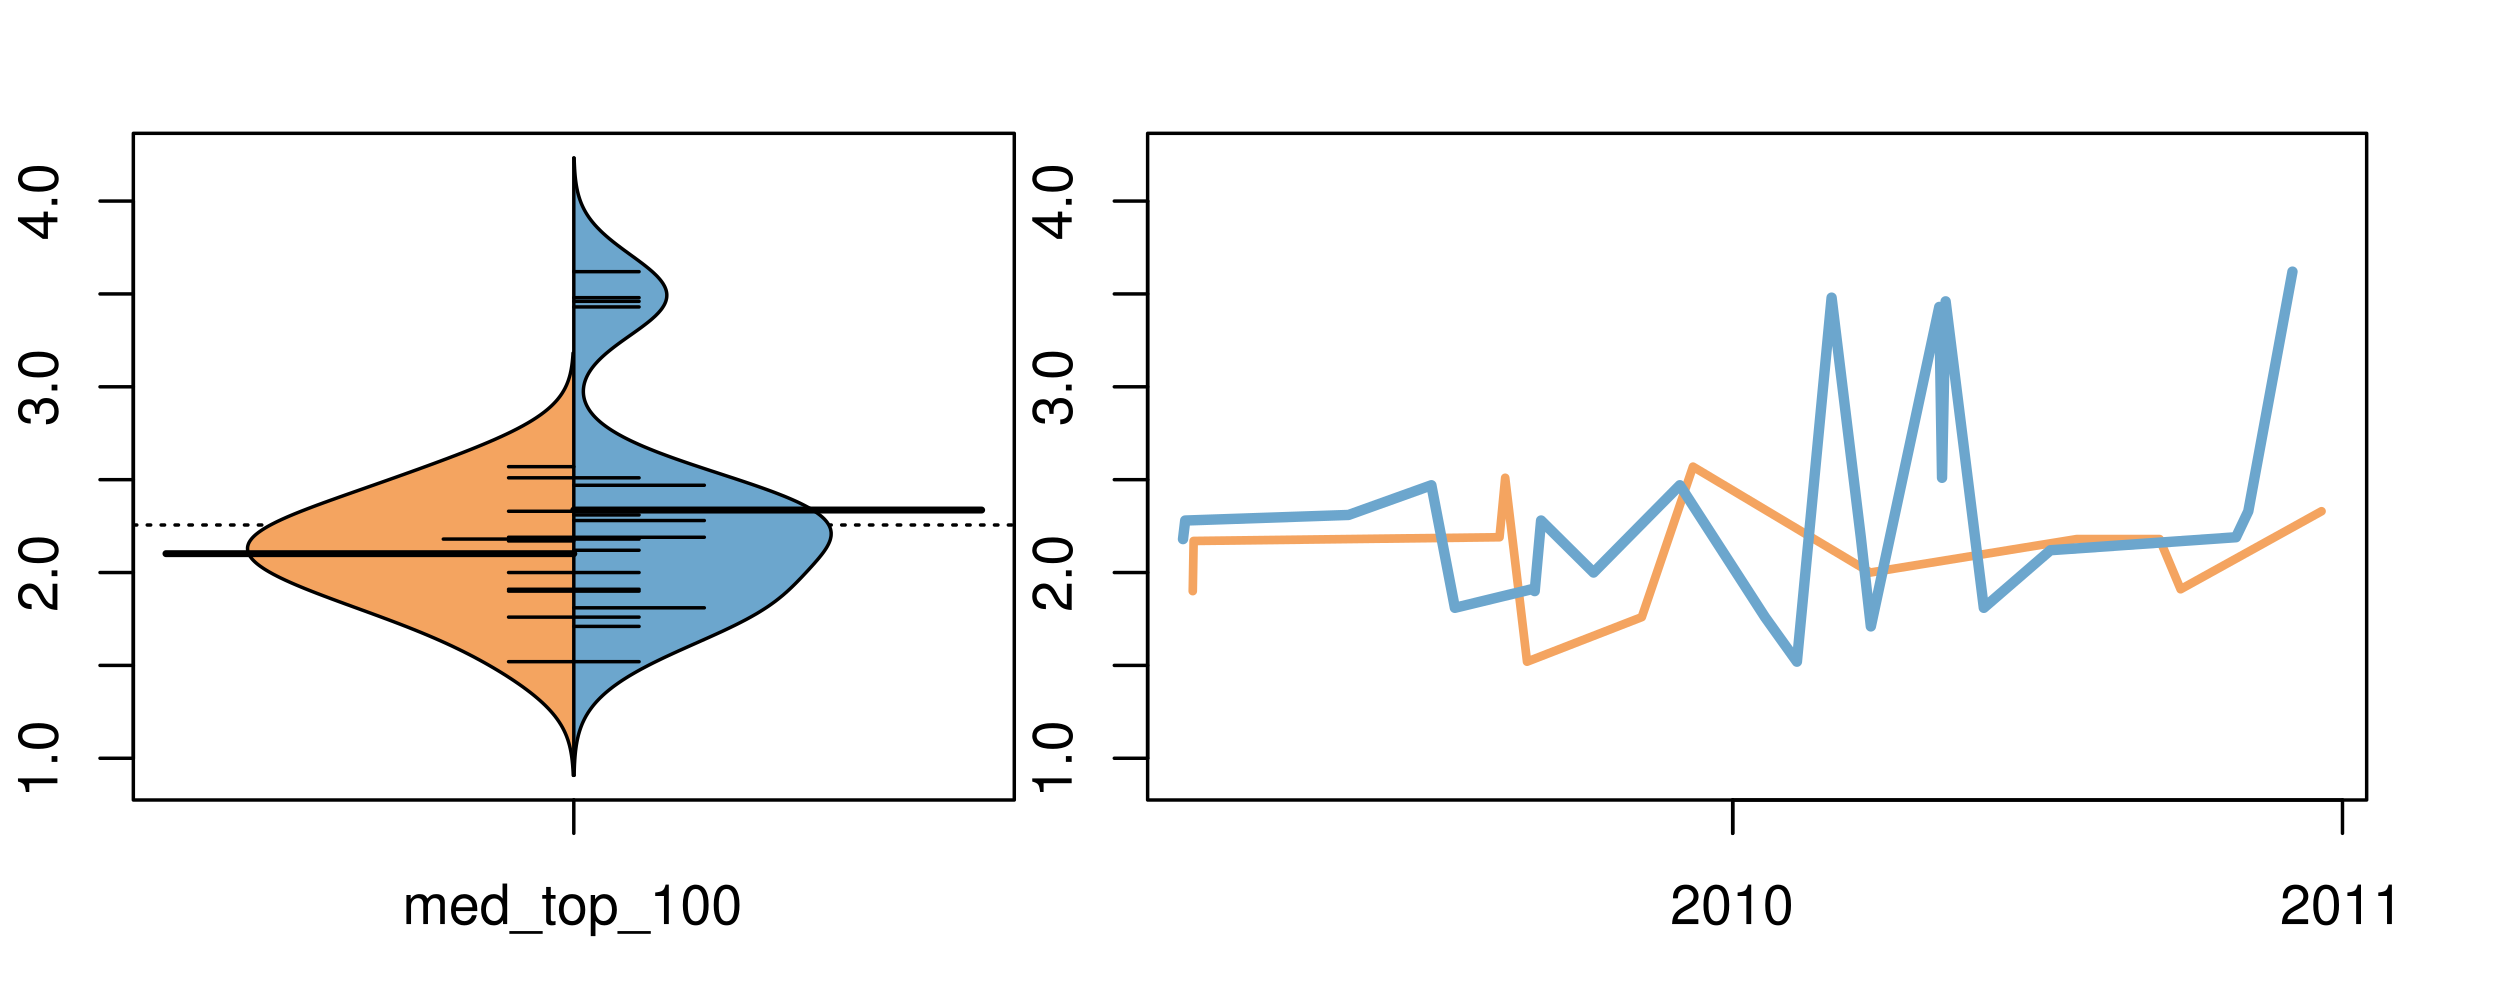 <?xml version="1.0" encoding="UTF-8"?>
<svg xmlns="http://www.w3.org/2000/svg" xmlns:xlink="http://www.w3.org/1999/xlink" width="540pt" height="216pt" viewBox="0 0 540 216" version="1.1">
<defs>
<g>
<symbol overflow="visible" id="glyph0-0">
<path style="stroke:none;" d="M -6.062 -3.109 L 0 -3.109 L 0 -4.156 L -8.516 -4.156 L -8.516 -3.469 C -7.203 -3.094 -7.016 -2.859 -6.812 -1.219 L -6.062 -1.219 Z M -6.062 -3.109 "/>
</symbol>
<symbol overflow="visible" id="glyph0-1">
<path style="stroke:none;" d="M -1.25 -2.297 L -1.25 -1.047 L 0 -1.047 L 0 -2.297 Z M -1.25 -2.297 "/>
</symbol>
<symbol overflow="visible" id="glyph0-2">
<path style="stroke:none;" d="M -8.516 -3.297 C -8.516 -2.516 -8.156 -1.781 -7.578 -1.344 C -6.828 -0.797 -5.688 -0.516 -4.109 -0.516 C -1.25 -0.516 0.281 -1.469 0.281 -3.297 C 0.281 -5.094 -1.25 -6.078 -4.047 -6.078 C -5.703 -6.078 -6.797 -5.812 -7.578 -5.25 C -8.172 -4.812 -8.516 -4.109 -8.516 -3.297 Z M -7.578 -3.297 C -7.578 -4.438 -6.422 -5 -4.141 -5 C -1.734 -5 -0.594 -4.453 -0.594 -3.281 C -0.594 -2.156 -1.781 -1.594 -4.109 -1.594 C -6.438 -1.594 -7.578 -2.156 -7.578 -3.297 Z M -7.578 -3.297 "/>
</symbol>
<symbol overflow="visible" id="glyph0-3">
<path style="stroke:none;" d="M -1.047 -6.078 L -1.047 -1.594 C -1.734 -1.703 -2.188 -2.094 -2.797 -3.125 L -3.438 -4.328 C -4.094 -5.516 -4.969 -6.125 -6.016 -6.125 C -6.719 -6.125 -7.375 -5.844 -7.844 -5.344 C -8.297 -4.844 -8.516 -4.219 -8.516 -3.406 C -8.516 -2.328 -8.125 -1.531 -7.406 -1.062 C -6.953 -0.75 -6.422 -0.625 -5.562 -0.594 L -5.562 -1.656 C -6.125 -1.688 -6.484 -1.766 -6.75 -1.906 C -7.266 -2.188 -7.578 -2.734 -7.578 -3.375 C -7.578 -4.328 -6.906 -5.047 -5.984 -5.047 C -5.312 -5.047 -4.734 -4.656 -4.312 -3.906 L -3.688 -2.797 C -2.672 -1.016 -1.875 -0.5 0 -0.406 L 0 -6.078 Z M -1.047 -6.078 "/>
</symbol>
<symbol overflow="visible" id="glyph0-4">
<path style="stroke:none;" d="M -3.906 -2.656 L -3.906 -3.234 C -3.906 -4.391 -3.391 -4.984 -2.359 -4.984 C -1.297 -4.984 -0.656 -4.328 -0.656 -3.234 C -0.656 -2.078 -1.234 -1.516 -2.469 -1.438 L -2.469 -0.391 C -1.781 -0.438 -1.344 -0.547 -0.953 -0.75 C -0.141 -1.188 0.281 -2.031 0.281 -3.188 C 0.281 -4.938 -0.766 -6.078 -2.375 -6.078 C -3.453 -6.078 -4.062 -5.656 -4.406 -4.625 C -4.719 -5.422 -5.312 -5.812 -6.172 -5.812 C -7.625 -5.812 -8.516 -4.844 -8.516 -3.234 C -8.516 -1.516 -7.578 -0.594 -5.766 -0.562 L -5.766 -1.625 C -6.281 -1.625 -6.562 -1.688 -6.828 -1.812 C -7.297 -2.047 -7.578 -2.578 -7.578 -3.234 C -7.578 -4.172 -7.031 -4.734 -6.125 -4.734 C -5.531 -4.734 -5.172 -4.531 -4.984 -4.062 C -4.859 -3.766 -4.812 -3.391 -4.797 -2.656 Z M -3.906 -2.656 "/>
</symbol>
<symbol overflow="visible" id="glyph0-5">
<path style="stroke:none;" d="M -2.047 -3.922 L 0 -3.922 L 0 -4.984 L -2.047 -4.984 L -2.047 -6.234 L -2.984 -6.234 L -2.984 -4.984 L -8.516 -4.984 L -8.516 -4.203 L -3.156 -0.344 L -2.047 -0.344 Z M -2.984 -3.922 L -2.984 -1.266 L -6.703 -3.922 Z M -2.984 -3.922 "/>
</symbol>
<symbol overflow="visible" id="glyph0-6">
<path style="stroke:none;" d="M -8.75 -5.938 L -8.75 -4.938 L -5.5 -4.938 C -6.125 -4.531 -6.469 -3.859 -6.469 -3.016 C -6.469 -1.375 -5.156 -0.312 -3.156 -0.312 C -1.031 -0.312 0.281 -1.359 0.281 -3.047 C 0.281 -3.906 -0.047 -4.516 -0.828 -5.047 L 0 -5.047 L 0 -5.938 Z M -5.531 -3.188 C -5.531 -4.266 -4.578 -4.938 -3.078 -4.938 C -1.625 -4.938 -0.656 -4.25 -0.656 -3.188 C -0.656 -2.094 -1.625 -1.359 -3.094 -1.359 C -4.562 -1.359 -5.531 -2.094 -5.531 -3.188 Z M -5.531 -3.188 "/>
</symbol>
<symbol overflow="visible" id="glyph0-7">
<path style="stroke:none;" d="M -6.281 -3.094 L -6.281 -2.047 L -7.266 -2.047 C -7.688 -2.047 -7.906 -2.297 -7.906 -2.75 C -7.906 -2.828 -7.906 -2.875 -7.891 -3.094 L -8.719 -3.094 C -8.766 -2.875 -8.781 -2.734 -8.781 -2.531 C -8.781 -1.609 -8.25 -1.062 -7.359 -1.062 L -6.281 -1.062 L -6.281 -0.219 L -5.469 -0.219 L -5.469 -1.062 L 0 -1.062 L 0 -2.047 L -5.469 -2.047 L -5.469 -3.094 Z M -6.281 -3.094 "/>
</symbol>
<symbol overflow="visible" id="glyph0-8">
<path style="stroke:none;" d="M 1.516 -6.938 L 1.516 0.266 L 2.109 0.266 L 2.109 -6.938 Z M 1.516 -6.938 "/>
</symbol>
<symbol overflow="visible" id="glyph0-9">
<path style="stroke:none;" d="M -6.469 -3.266 C -6.469 -1.5 -5.203 -0.438 -3.094 -0.438 C -0.984 -0.438 0.281 -1.484 0.281 -3.281 C 0.281 -5.047 -0.984 -6.125 -3.047 -6.125 C -5.219 -6.125 -6.469 -5.078 -6.469 -3.266 Z M -5.547 -3.281 C -5.547 -4.406 -4.625 -5.078 -3.062 -5.078 C -1.578 -5.078 -0.641 -4.375 -0.641 -3.281 C -0.641 -2.156 -1.578 -1.469 -3.094 -1.469 C -4.609 -1.469 -5.547 -2.156 -5.547 -3.281 Z M -5.547 -3.281 "/>
</symbol>
<symbol overflow="visible" id="glyph0-10">
<path style="stroke:none;" d="M -8.75 -1.828 L -8.75 -0.812 L 0 -0.812 L 0 -1.828 Z M -8.75 -1.828 "/>
</symbol>
<symbol overflow="visible" id="glyph0-11">
<path style="stroke:none;" d="M 0 -3.422 L -6.281 -5.828 L -6.281 -4.703 L -1.188 -2.922 L -6.281 -1.25 L -6.281 -0.125 L 0 -2.328 Z M 0 -3.422 "/>
</symbol>
<symbol overflow="visible" id="glyph0-12">
<path style="stroke:none;" d="M -0.594 -6.422 C -0.562 -6.312 -0.562 -6.266 -0.562 -6.203 C -0.562 -5.859 -0.75 -5.656 -1.062 -5.656 L -4.75 -5.656 C -5.875 -5.656 -6.469 -4.844 -6.469 -3.297 C -6.469 -2.391 -6.203 -1.625 -5.734 -1.219 C -5.406 -0.922 -5.047 -0.797 -4.422 -0.781 L -4.422 -1.781 C -5.203 -1.875 -5.547 -2.328 -5.547 -3.266 C -5.547 -4.156 -5.203 -4.672 -4.609 -4.672 L -4.344 -4.672 C -3.922 -4.672 -3.75 -4.422 -3.641 -3.625 C -3.469 -2.203 -3.422 -1.984 -3.266 -1.609 C -2.969 -0.875 -2.406 -0.5 -1.578 -0.5 C -0.438 -0.5 0.281 -1.297 0.281 -2.562 C 0.281 -3.359 0 -4 -0.641 -4.703 C -0.016 -4.781 0.281 -5.094 0.281 -5.734 C 0.281 -5.938 0.25 -6.094 0.172 -6.422 Z M -1.984 -4.672 C -1.641 -4.672 -1.438 -4.578 -1.156 -4.266 C -0.797 -3.859 -0.594 -3.375 -0.594 -2.781 C -0.594 -2 -0.969 -1.547 -1.609 -1.547 C -2.266 -1.547 -2.609 -1.984 -2.766 -3.062 C -2.906 -4.109 -2.953 -4.328 -3.109 -4.672 Z M -1.984 -4.672 "/>
</symbol>
<symbol overflow="visible" id="glyph0-13">
<path style="stroke:none;" d="M 0 -5.781 L -6.281 -5.781 L -6.281 -4.781 L -2.719 -4.781 C -1.438 -4.781 -0.594 -4.109 -0.594 -3.078 C -0.594 -2.281 -1.078 -1.781 -1.844 -1.781 L -6.281 -1.781 L -6.281 -0.781 L -1.438 -0.781 C -0.391 -0.781 0.281 -1.562 0.281 -2.781 C 0.281 -3.703 -0.047 -4.297 -0.875 -4.891 L 0 -4.891 Z M 0 -5.781 "/>
</symbol>
<symbol overflow="visible" id="glyph0-14">
<path style="stroke:none;" d="M -2.812 -6.156 C -3.766 -6.156 -4.344 -6.078 -4.812 -5.906 C -5.844 -5.5 -6.469 -4.531 -6.469 -3.359 C -6.469 -1.609 -5.125 -0.484 -3.062 -0.484 C -1 -0.484 0.281 -1.578 0.281 -3.344 C 0.281 -4.781 -0.547 -5.766 -1.906 -6.031 L -1.906 -5.016 C -1.078 -4.734 -0.641 -4.172 -0.641 -3.375 C -0.641 -2.734 -0.938 -2.203 -1.469 -1.859 C -1.828 -1.625 -2.188 -1.531 -2.812 -1.531 Z M -3.625 -1.547 C -4.781 -1.625 -5.547 -2.344 -5.547 -3.344 C -5.547 -4.328 -4.734 -5.094 -3.703 -5.094 C -3.672 -5.094 -3.641 -5.094 -3.625 -5.078 Z M -3.625 -1.547 "/>
</symbol>
<symbol overflow="visible" id="glyph1-0">
<path style="stroke:none;" d="M 0.844 -6.281 L 0.844 0 L 1.844 0 L 1.844 -3.953 C 1.844 -4.859 2.516 -5.594 3.328 -5.594 C 4.062 -5.594 4.484 -5.141 4.484 -4.328 L 4.484 0 L 5.5 0 L 5.5 -3.953 C 5.5 -4.859 6.156 -5.594 6.969 -5.594 C 7.703 -5.594 8.141 -5.125 8.141 -4.328 L 8.141 0 L 9.141 0 L 9.141 -4.719 C 9.141 -5.844 8.5 -6.469 7.312 -6.469 C 6.484 -6.469 5.969 -6.219 5.391 -5.516 C 5.016 -6.188 4.516 -6.469 3.703 -6.469 C 2.859 -6.469 2.297 -6.156 1.766 -5.406 L 1.766 -6.281 Z M 0.844 -6.281 "/>
</symbol>
<symbol overflow="visible" id="glyph1-1">
<path style="stroke:none;" d="M 6.156 -2.812 C 6.156 -3.766 6.078 -4.344 5.906 -4.812 C 5.5 -5.844 4.531 -6.469 3.359 -6.469 C 1.609 -6.469 0.484 -5.125 0.484 -3.062 C 0.484 -1 1.578 0.281 3.344 0.281 C 4.781 0.281 5.766 -0.547 6.031 -1.906 L 5.016 -1.906 C 4.734 -1.078 4.172 -0.641 3.375 -0.641 C 2.734 -0.641 2.203 -0.938 1.859 -1.469 C 1.625 -1.828 1.531 -2.188 1.531 -2.812 Z M 1.547 -3.625 C 1.625 -4.781 2.344 -5.547 3.344 -5.547 C 4.328 -5.547 5.094 -4.734 5.094 -3.703 C 5.094 -3.672 5.094 -3.641 5.078 -3.625 Z M 1.547 -3.625 "/>
</symbol>
<symbol overflow="visible" id="glyph1-2">
<path style="stroke:none;" d="M 5.938 -8.75 L 4.938 -8.75 L 4.938 -5.5 C 4.531 -6.125 3.859 -6.469 3.016 -6.469 C 1.375 -6.469 0.312 -5.156 0.312 -3.156 C 0.312 -1.031 1.359 0.281 3.047 0.281 C 3.906 0.281 4.516 -0.047 5.047 -0.828 L 5.047 0 L 5.938 0 Z M 3.188 -5.531 C 4.266 -5.531 4.938 -4.578 4.938 -3.078 C 4.938 -1.625 4.25 -0.656 3.188 -0.656 C 2.094 -0.656 1.359 -1.625 1.359 -3.094 C 1.359 -4.562 2.094 -5.531 3.188 -5.531 Z M 3.188 -5.531 "/>
</symbol>
<symbol overflow="visible" id="glyph1-3">
<path style="stroke:none;" d="M 6.938 1.516 L -0.266 1.516 L -0.266 2.109 L 6.938 2.109 Z M 6.938 1.516 "/>
</symbol>
<symbol overflow="visible" id="glyph1-4">
<path style="stroke:none;" d="M 3.047 -6.281 L 2.016 -6.281 L 2.016 -8.016 L 1.016 -8.016 L 1.016 -6.281 L 0.172 -6.281 L 0.172 -5.469 L 1.016 -5.469 L 1.016 -0.719 C 1.016 -0.078 1.453 0.281 2.234 0.281 C 2.469 0.281 2.719 0.25 3.047 0.188 L 3.047 -0.641 C 2.922 -0.609 2.766 -0.594 2.562 -0.594 C 2.141 -0.594 2.016 -0.719 2.016 -1.156 L 2.016 -5.469 L 3.047 -5.469 Z M 3.047 -6.281 "/>
</symbol>
<symbol overflow="visible" id="glyph1-5">
<path style="stroke:none;" d="M 3.266 -6.469 C 1.5 -6.469 0.438 -5.203 0.438 -3.094 C 0.438 -0.984 1.484 0.281 3.281 0.281 C 5.047 0.281 6.125 -0.984 6.125 -3.047 C 6.125 -5.219 5.078 -6.469 3.266 -6.469 Z M 3.281 -5.547 C 4.406 -5.547 5.078 -4.625 5.078 -3.062 C 5.078 -1.578 4.375 -0.641 3.281 -0.641 C 2.156 -0.641 1.469 -1.578 1.469 -3.094 C 1.469 -4.609 2.156 -5.547 3.281 -5.547 Z M 3.281 -5.547 "/>
</symbol>
<symbol overflow="visible" id="glyph1-6">
<path style="stroke:none;" d="M 0.641 2.609 L 1.656 2.609 L 1.656 -0.656 C 2.188 -0.016 2.766 0.281 3.594 0.281 C 5.203 0.281 6.281 -1.031 6.281 -3.031 C 6.281 -5.141 5.25 -6.469 3.578 -6.469 C 2.719 -6.469 2.047 -6.078 1.578 -5.344 L 1.578 -6.281 L 0.641 -6.281 Z M 3.406 -5.531 C 4.516 -5.531 5.234 -4.562 5.234 -3.062 C 5.234 -1.625 4.5 -0.656 3.406 -0.656 C 2.359 -0.656 1.656 -1.625 1.656 -3.094 C 1.656 -4.578 2.359 -5.531 3.406 -5.531 Z M 3.406 -5.531 "/>
</symbol>
<symbol overflow="visible" id="glyph1-7">
<path style="stroke:none;" d="M 3.109 -6.062 L 3.109 0 L 4.156 0 L 4.156 -8.516 L 3.469 -8.516 C 3.094 -7.203 2.859 -7.016 1.219 -6.812 L 1.219 -6.062 Z M 3.109 -6.062 "/>
</symbol>
<symbol overflow="visible" id="glyph1-8">
<path style="stroke:none;" d="M 3.297 -8.516 C 2.516 -8.516 1.781 -8.156 1.344 -7.578 C 0.797 -6.828 0.516 -5.688 0.516 -4.109 C 0.516 -1.25 1.469 0.281 3.297 0.281 C 5.094 0.281 6.078 -1.25 6.078 -4.047 C 6.078 -5.703 5.812 -6.797 5.25 -7.578 C 4.812 -8.172 4.109 -8.516 3.297 -8.516 Z M 3.297 -7.578 C 4.438 -7.578 5 -6.422 5 -4.141 C 5 -1.734 4.453 -0.594 3.281 -0.594 C 2.156 -0.594 1.594 -1.781 1.594 -4.109 C 1.594 -6.438 2.156 -7.578 3.297 -7.578 Z M 3.297 -7.578 "/>
</symbol>
<symbol overflow="visible" id="glyph1-9">
<path style="stroke:none;" d="M 6.078 -1.047 L 1.594 -1.047 C 1.703 -1.734 2.094 -2.188 3.125 -2.797 L 4.328 -3.438 C 5.516 -4.094 6.125 -4.969 6.125 -6.016 C 6.125 -6.719 5.844 -7.375 5.344 -7.844 C 4.844 -8.297 4.219 -8.516 3.406 -8.516 C 2.328 -8.516 1.531 -8.125 1.062 -7.406 C 0.75 -6.953 0.625 -6.422 0.594 -5.562 L 1.656 -5.562 C 1.688 -6.125 1.766 -6.484 1.906 -6.75 C 2.188 -7.266 2.734 -7.578 3.375 -7.578 C 4.328 -7.578 5.047 -6.906 5.047 -5.984 C 5.047 -5.312 4.656 -4.734 3.906 -4.312 L 2.797 -3.688 C 1.016 -2.672 0.5 -1.875 0.406 0 L 6.078 0 Z M 6.078 -1.047 "/>
</symbol>
</g>
<clipPath id="clip1">
  <path d="M 28.801 28.801 L 220.086 28.801 L 220.086 173.801 L 28.801 173.801 Z M 28.801 28.801 "/>
</clipPath>
<clipPath id="clip2">
  <path d="M 247.887 28.801 L 512.199 28.801 L 512.199 173.801 L 247.887 173.801 Z M 247.887 28.801 "/>
</clipPath>
<clipPath id="clip3">
  <path d="M 233.484 14.398 L 526.598 14.398 L 526.598 188.199 L 233.484 188.199 Z M 233.484 14.398 "/>
</clipPath>
<clipPath id="clip4">
  <path d="M 247.887 28.801 L 512.199 28.801 L 512.199 173.801 L 247.887 173.801 Z M 247.887 28.801 "/>
</clipPath>
</defs>
<g id="surface426">
<path style="fill:none;stroke-width:0.75;stroke-linecap:round;stroke-linejoin:round;stroke:rgb(0%,0%,0%);stroke-opacity:1;stroke-miterlimit:10;" d="M 28.801 172.801 L 219.086 172.801 L 219.086 28.801 L 28.801 28.801 L 28.801 172.801 "/>
<path style="fill:none;stroke-width:0.75;stroke-linecap:round;stroke-linejoin:round;stroke:rgb(0%,0%,0%);stroke-opacity:1;stroke-miterlimit:10;" d="M 28.801 163.785 L 28.801 43.434 "/>
<path style="fill:none;stroke-width:0.75;stroke-linecap:round;stroke-linejoin:round;stroke:rgb(0%,0%,0%);stroke-opacity:1;stroke-miterlimit:10;" d="M 28.801 163.785 L 21.602 163.785 "/>
<path style="fill:none;stroke-width:0.75;stroke-linecap:round;stroke-linejoin:round;stroke:rgb(0%,0%,0%);stroke-opacity:1;stroke-miterlimit:10;" d="M 28.801 143.727 L 21.602 143.727 "/>
<path style="fill:none;stroke-width:0.75;stroke-linecap:round;stroke-linejoin:round;stroke:rgb(0%,0%,0%);stroke-opacity:1;stroke-miterlimit:10;" d="M 28.801 123.668 L 21.602 123.668 "/>
<path style="fill:none;stroke-width:0.75;stroke-linecap:round;stroke-linejoin:round;stroke:rgb(0%,0%,0%);stroke-opacity:1;stroke-miterlimit:10;" d="M 28.801 103.609 L 21.602 103.609 "/>
<path style="fill:none;stroke-width:0.75;stroke-linecap:round;stroke-linejoin:round;stroke:rgb(0%,0%,0%);stroke-opacity:1;stroke-miterlimit:10;" d="M 28.801 83.551 L 21.602 83.551 "/>
<path style="fill:none;stroke-width:0.75;stroke-linecap:round;stroke-linejoin:round;stroke:rgb(0%,0%,0%);stroke-opacity:1;stroke-miterlimit:10;" d="M 28.801 63.492 L 21.602 63.492 "/>
<path style="fill:none;stroke-width:0.75;stroke-linecap:round;stroke-linejoin:round;stroke:rgb(0%,0%,0%);stroke-opacity:1;stroke-miterlimit:10;" d="M 28.801 43.434 L 21.602 43.434 "/>
<g style="fill:rgb(0%,0%,0%);fill-opacity:1;">
  <use xlink:href="#glyph0-0" x="12.396" y="172.285"/>
  <use xlink:href="#glyph0-1" x="12.396" y="165.613"/>
  <use xlink:href="#glyph0-2" x="12.396" y="162.277"/>
</g>
<g style="fill:rgb(0%,0%,0%);fill-opacity:1;">
  <use xlink:href="#glyph0-3" x="12.396" y="132.168"/>
  <use xlink:href="#glyph0-1" x="12.396" y="125.496"/>
  <use xlink:href="#glyph0-2" x="12.396" y="122.16"/>
</g>
<g style="fill:rgb(0%,0%,0%);fill-opacity:1;">
  <use xlink:href="#glyph0-4" x="12.396" y="92.051"/>
  <use xlink:href="#glyph0-1" x="12.396" y="85.379"/>
  <use xlink:href="#glyph0-2" x="12.396" y="82.043"/>
</g>
<g style="fill:rgb(0%,0%,0%);fill-opacity:1;">
  <use xlink:href="#glyph0-5" x="12.396" y="51.934"/>
  <use xlink:href="#glyph0-1" x="12.396" y="45.262"/>
  <use xlink:href="#glyph0-2" x="12.396" y="41.926"/>
</g>
<path style="fill:none;stroke-width:0.75;stroke-linecap:round;stroke-linejoin:round;stroke:rgb(0%,0%,0%);stroke-opacity:1;stroke-miterlimit:10;" d="M 123.941 172.801 L 123.941 172.801 "/>
<path style="fill:none;stroke-width:0.75;stroke-linecap:round;stroke-linejoin:round;stroke:rgb(0%,0%,0%);stroke-opacity:1;stroke-miterlimit:10;" d="M 123.941 172.801 L 123.941 180 "/>
<g style="fill:rgb(0%,0%,0%);fill-opacity:1;">
  <use xlink:href="#glyph1-0" x="86.941" y="199.596"/>
  <use xlink:href="#glyph1-1" x="96.938" y="199.596"/>
  <use xlink:href="#glyph1-2" x="103.609" y="199.596"/>
  <use xlink:href="#glyph1-3" x="110.281" y="199.596"/>
  <use xlink:href="#glyph1-4" x="116.953" y="199.596"/>
  <use xlink:href="#glyph1-5" x="120.289" y="199.596"/>
  <use xlink:href="#glyph1-6" x="126.961" y="199.596"/>
  <use xlink:href="#glyph1-3" x="133.633" y="199.596"/>
  <use xlink:href="#glyph1-7" x="140.305" y="199.596"/>
  <use xlink:href="#glyph1-8" x="146.977" y="199.596"/>
  <use xlink:href="#glyph1-8" x="153.648" y="199.596"/>
</g>
<g clip-path="url(#clip1)" clip-rule="nonzero">
<path style="fill:none;stroke-width:0.75;stroke-linecap:round;stroke-linejoin:round;stroke:rgb(0%,0%,0%);stroke-opacity:1;stroke-dasharray:0.75,2.25;stroke-miterlimit:10;" d="M 28.801 113.398 L 219.086 113.398 "/>
<path style=" stroke:none;fill-rule:nonzero;fill:rgb(95.686%,64.314%,37.647%);fill-opacity:1;" d="M 123.941 76.258 L 123.781 76.258 L 123.77 76.434 L 123.746 76.793 L 123.73 76.969 L 123.715 77.148 L 123.703 77.328 L 123.684 77.508 L 123.668 77.684 L 123.648 77.863 L 123.633 78.043 L 123.609 78.219 L 123.59 78.398 L 123.566 78.578 L 123.543 78.754 L 123.52 78.934 L 123.492 79.113 L 123.465 79.289 L 123.371 79.828 L 123.336 80.004 L 123.301 80.184 L 123.262 80.363 L 123.223 80.539 L 123.184 80.719 L 123.141 80.898 L 123.094 81.074 L 123.047 81.254 L 122.996 81.434 L 122.941 81.609 L 122.887 81.789 L 122.77 82.148 L 122.707 82.324 L 122.641 82.504 L 122.57 82.684 L 122.5 82.859 L 122.426 83.039 L 122.348 83.219 L 122.266 83.395 L 122.094 83.754 L 122.004 83.934 L 121.906 84.109 L 121.809 84.289 L 121.703 84.469 L 121.598 84.645 L 121.488 84.824 L 121.375 85.004 L 121.254 85.18 L 121.133 85.359 L 121.004 85.539 L 120.871 85.715 L 120.734 85.895 L 120.594 86.074 L 120.449 86.254 L 120.301 86.43 L 120.141 86.609 L 119.984 86.789 L 119.816 86.965 L 119.645 87.145 L 119.469 87.324 L 119.289 87.5 L 119.105 87.68 L 118.91 87.859 L 118.715 88.035 L 118.512 88.215 L 118.305 88.395 L 118.09 88.574 L 117.871 88.75 L 117.648 88.93 L 117.414 89.109 L 117.18 89.285 L 116.938 89.465 L 116.688 89.645 L 116.438 89.82 L 116.176 90 L 115.91 90.18 L 115.641 90.359 L 115.363 90.535 L 115.082 90.715 L 114.793 90.895 L 114.5 91.07 L 114.199 91.25 L 113.895 91.43 L 113.582 91.605 L 113.266 91.785 L 112.945 91.965 L 112.617 92.141 L 112.285 92.32 L 111.945 92.5 L 111.602 92.68 L 111.254 92.855 L 110.898 93.035 L 110.539 93.215 L 110.176 93.391 L 109.805 93.57 L 109.43 93.75 L 109.051 93.926 L 108.668 94.105 L 108.281 94.285 L 107.887 94.461 L 107.09 94.82 L 106.684 95 L 106.273 95.176 L 105.859 95.355 L 105.441 95.535 L 105.02 95.711 L 104.594 95.891 L 104.164 96.07 L 103.734 96.246 L 102.859 96.605 L 102.414 96.785 L 101.973 96.961 L 101.523 97.141 L 101.07 97.32 L 100.621 97.496 L 100.164 97.676 L 99.703 97.855 L 99.242 98.031 L 98.312 98.391 L 97.844 98.566 L 97.375 98.746 L 96.43 99.105 L 95.953 99.281 L 95.477 99.461 L 94.996 99.641 L 94.516 99.816 L 94.035 99.996 L 93.551 100.176 L 93.062 100.352 L 92.578 100.531 L 92.09 100.711 L 91.602 100.887 L 90.125 101.426 L 89.629 101.602 L 89.137 101.781 L 88.637 101.961 L 88.141 102.137 L 87.645 102.316 L 87.145 102.496 L 86.645 102.672 L 86.141 102.852 L 85.641 103.031 L 85.137 103.211 L 84.633 103.387 L 83.625 103.746 L 83.121 103.922 L 82.105 104.281 L 81.598 104.457 L 81.094 104.637 L 80.586 104.816 L 80.074 104.992 L 78.551 105.531 L 78.043 105.707 L 77.531 105.887 L 77.023 106.066 L 76.516 106.242 L 75.5 106.602 L 74.996 106.777 L 74.488 106.957 L 73.984 107.137 L 73.48 107.312 L 72.977 107.492 L 71.977 107.852 L 71.48 108.027 L 70.98 108.207 L 70.488 108.387 L 69.996 108.562 L 69.02 108.922 L 68.535 109.098 L 68.059 109.277 L 67.578 109.457 L 67.105 109.637 L 66.637 109.812 L 66.172 109.992 L 65.711 110.172 L 65.254 110.348 L 64.801 110.527 L 64.355 110.707 L 63.914 110.883 L 63.477 111.062 L 63.047 111.242 L 62.625 111.418 L 62.207 111.598 L 61.797 111.777 L 61.395 111.957 L 60.996 112.133 L 60.609 112.312 L 60.227 112.492 L 59.855 112.668 L 59.488 112.848 L 59.137 113.027 L 58.789 113.203 L 58.449 113.383 L 58.121 113.562 L 57.801 113.738 L 57.496 113.918 L 57.195 114.098 L 56.906 114.277 L 56.629 114.453 L 56.359 114.633 L 56.105 114.812 L 55.855 114.988 L 55.625 115.168 L 55.398 115.348 L 55.188 115.523 L 54.988 115.703 L 54.797 115.883 L 54.625 116.059 L 54.461 116.238 L 54.309 116.418 L 54.172 116.598 L 54.043 116.773 L 53.93 116.953 L 53.824 117.133 L 53.738 117.309 L 53.66 117.488 L 53.598 117.668 L 53.547 117.844 L 53.504 118.023 L 53.48 118.203 L 53.465 118.383 L 53.469 118.559 L 53.48 118.738 L 53.5 118.918 L 53.543 119.094 L 53.586 119.273 L 53.652 119.453 L 53.723 119.629 L 53.809 119.809 L 53.91 119.988 L 54.016 120.164 L 54.141 120.344 L 54.273 120.523 L 54.418 120.703 L 54.574 120.879 L 54.742 121.059 L 54.922 121.238 L 55.109 121.414 L 55.312 121.594 L 55.523 121.773 L 55.746 121.949 L 55.977 122.129 L 56.219 122.309 L 56.473 122.484 L 56.734 122.664 L 57.004 122.844 L 57.285 123.023 L 57.574 123.199 L 57.875 123.379 L 58.18 123.559 L 58.5 123.734 L 58.82 123.914 L 59.152 124.094 L 59.496 124.27 L 59.84 124.449 L 60.559 124.809 L 60.93 124.984 L 61.309 125.164 L 61.691 125.344 L 62.082 125.52 L 62.477 125.699 L 62.879 125.879 L 63.285 126.055 L 63.699 126.234 L 64.117 126.414 L 64.543 126.59 L 64.973 126.77 L 65.406 126.949 L 65.844 127.129 L 66.285 127.305 L 67.184 127.664 L 67.637 127.84 L 68.559 128.199 L 69.023 128.375 L 69.961 128.734 L 70.434 128.91 L 71.387 129.27 L 71.867 129.449 L 72.348 129.625 L 73.316 129.984 L 73.805 130.16 L 74.289 130.34 L 74.777 130.52 L 75.27 130.695 L 76.246 131.055 L 76.738 131.234 L 77.227 131.41 L 77.719 131.59 L 78.207 131.77 L 78.699 131.945 L 79.676 132.305 L 80.164 132.48 L 80.648 132.66 L 81.137 132.84 L 81.621 133.016 L 82.102 133.195 L 82.586 133.375 L 83.062 133.555 L 83.543 133.73 L 84.02 133.91 L 84.492 134.09 L 84.965 134.266 L 85.902 134.625 L 86.367 134.801 L 87.289 135.16 L 87.746 135.336 L 88.203 135.516 L 89.102 135.875 L 89.547 136.051 L 90.43 136.41 L 90.867 136.586 L 91.301 136.766 L 91.73 136.945 L 92.156 137.121 L 92.582 137.301 L 93.418 137.66 L 93.832 137.836 L 94.242 138.016 L 94.648 138.195 L 95.051 138.371 L 95.453 138.551 L 95.848 138.73 L 96.242 138.906 L 97.016 139.266 L 97.398 139.441 L 97.781 139.621 L 98.156 139.801 L 98.527 139.98 L 98.898 140.156 L 99.266 140.336 L 99.629 140.516 L 99.992 140.691 L 100.703 141.051 L 101.051 141.227 L 101.402 141.406 L 101.746 141.586 L 102.09 141.762 L 102.43 141.941 L 102.766 142.121 L 103.098 142.301 L 103.43 142.477 L 103.758 142.656 L 104.082 142.836 L 104.402 143.012 L 104.727 143.191 L 105.043 143.371 L 105.355 143.547 L 105.668 143.727 L 106.285 144.086 L 106.59 144.262 L 107.191 144.621 L 107.488 144.797 L 107.785 144.977 L 108.078 145.156 L 108.367 145.332 L 108.652 145.512 L 108.941 145.691 L 109.223 145.867 L 109.504 146.047 L 109.781 146.227 L 110.055 146.406 L 110.332 146.582 L 110.871 146.941 L 111.137 147.117 L 111.66 147.477 L 111.918 147.652 L 112.176 147.832 L 112.43 148.012 L 112.68 148.188 L 112.93 148.367 L 113.176 148.547 L 113.418 148.727 L 113.66 148.902 L 113.898 149.082 L 114.133 149.262 L 114.367 149.438 L 114.598 149.617 L 114.824 149.797 L 115.047 149.973 L 115.27 150.152 L 115.488 150.332 L 115.703 150.512 L 115.914 150.688 L 116.125 150.867 L 116.332 151.047 L 116.535 151.223 L 116.738 151.402 L 116.934 151.582 L 117.129 151.758 L 117.32 151.938 L 117.508 152.117 L 117.695 152.293 L 118.055 152.652 L 118.23 152.832 L 118.402 153.008 L 118.738 153.367 L 118.898 153.543 L 119.059 153.723 L 119.215 153.902 L 119.367 154.078 L 119.52 154.258 L 119.664 154.438 L 119.809 154.613 L 119.949 154.793 L 120.082 154.973 L 120.219 155.152 L 120.348 155.328 L 120.598 155.688 L 120.719 155.863 L 120.836 156.043 L 120.949 156.223 L 121.062 156.398 L 121.172 156.578 L 121.277 156.758 L 121.379 156.938 L 121.48 157.113 L 121.578 157.293 L 121.668 157.473 L 121.762 157.648 L 121.934 158.008 L 122.02 158.184 L 122.176 158.543 L 122.25 158.719 L 122.324 158.898 L 122.395 159.078 L 122.461 159.258 L 122.527 159.434 L 122.652 159.793 L 122.711 159.969 L 122.82 160.328 L 122.871 160.504 L 122.973 160.863 L 123.02 161.039 L 123.148 161.578 L 123.188 161.754 L 123.223 161.934 L 123.262 162.113 L 123.297 162.289 L 123.359 162.648 L 123.391 162.824 L 123.418 163.004 L 123.449 163.184 L 123.473 163.359 L 123.5 163.539 L 123.547 163.898 L 123.566 164.074 L 123.59 164.254 L 123.609 164.434 L 123.629 164.609 L 123.645 164.789 L 123.664 164.969 L 123.68 165.145 L 123.695 165.324 L 123.707 165.504 L 123.723 165.684 L 123.734 165.859 L 123.75 166.039 L 123.762 166.219 L 123.77 166.395 L 123.793 166.754 L 123.801 166.93 L 123.816 167.289 L 123.824 167.465 L 123.941 167.465 Z M 123.941 76.258 "/>
<path style="fill:none;stroke-width:0.75;stroke-linecap:round;stroke-linejoin:round;stroke:rgb(0%,0%,0%);stroke-opacity:1;stroke-miterlimit:10;" d="M 123.941 76.258 L 123.781 76.258 L 123.77 76.434 L 123.746 76.793 L 123.73 76.969 L 123.715 77.148 L 123.703 77.328 L 123.684 77.508 L 123.668 77.684 L 123.648 77.863 L 123.633 78.043 L 123.609 78.219 L 123.59 78.398 L 123.566 78.578 L 123.543 78.754 L 123.52 78.934 L 123.492 79.113 L 123.465 79.289 L 123.371 79.828 L 123.336 80.004 L 123.301 80.184 L 123.262 80.363 L 123.223 80.539 L 123.184 80.719 L 123.141 80.898 L 123.094 81.074 L 123.047 81.254 L 122.996 81.434 L 122.941 81.609 L 122.887 81.789 L 122.77 82.148 L 122.707 82.324 L 122.641 82.504 L 122.57 82.684 L 122.5 82.859 L 122.426 83.039 L 122.348 83.219 L 122.266 83.395 L 122.094 83.754 L 122.004 83.934 L 121.906 84.109 L 121.809 84.289 L 121.703 84.469 L 121.598 84.645 L 121.488 84.824 L 121.375 85.004 L 121.254 85.18 L 121.133 85.359 L 121.004 85.539 L 120.871 85.715 L 120.734 85.895 L 120.594 86.074 L 120.449 86.254 L 120.301 86.43 L 120.141 86.609 L 119.984 86.789 L 119.816 86.965 L 119.645 87.145 L 119.469 87.324 L 119.289 87.5 L 119.105 87.68 L 118.91 87.859 L 118.715 88.035 L 118.512 88.215 L 118.305 88.395 L 118.09 88.574 L 117.871 88.75 L 117.648 88.93 L 117.414 89.109 L 117.18 89.285 L 116.938 89.465 L 116.688 89.645 L 116.438 89.82 L 116.176 90 L 115.91 90.18 L 115.641 90.359 L 115.363 90.535 L 115.082 90.715 L 114.793 90.895 L 114.5 91.07 L 114.199 91.25 L 113.895 91.43 L 113.582 91.605 L 113.266 91.785 L 112.945 91.965 L 112.617 92.141 L 112.285 92.32 L 111.945 92.5 L 111.602 92.68 L 111.254 92.855 L 110.898 93.035 L 110.539 93.215 L 110.176 93.391 L 109.805 93.57 L 109.43 93.75 L 109.051 93.926 L 108.668 94.105 L 108.281 94.285 L 107.887 94.461 L 107.09 94.82 L 106.684 95 L 106.273 95.176 L 105.859 95.355 L 105.441 95.535 L 105.02 95.711 L 104.594 95.891 L 104.164 96.07 L 103.734 96.246 L 102.859 96.605 L 102.414 96.785 L 101.973 96.961 L 101.523 97.141 L 101.07 97.32 L 100.621 97.496 L 100.164 97.676 L 99.703 97.855 L 99.242 98.031 L 98.312 98.391 L 97.844 98.566 L 97.375 98.746 L 96.43 99.105 L 95.953 99.281 L 95.477 99.461 L 94.996 99.641 L 94.516 99.816 L 94.035 99.996 L 93.551 100.176 L 93.062 100.352 L 92.578 100.531 L 92.09 100.711 L 91.602 100.887 L 90.125 101.426 L 89.629 101.602 L 89.137 101.781 L 88.637 101.961 L 88.141 102.137 L 87.645 102.316 L 87.145 102.496 L 86.645 102.672 L 86.141 102.852 L 85.641 103.031 L 85.137 103.211 L 84.633 103.387 L 83.625 103.746 L 83.121 103.922 L 82.105 104.281 L 81.598 104.457 L 81.094 104.637 L 80.586 104.816 L 80.074 104.992 L 78.551 105.531 L 78.043 105.707 L 77.531 105.887 L 77.023 106.066 L 76.516 106.242 L 75.5 106.602 L 74.996 106.777 L 74.488 106.957 L 73.984 107.137 L 73.48 107.312 L 72.977 107.492 L 71.977 107.852 L 71.48 108.027 L 70.98 108.207 L 70.488 108.387 L 69.996 108.562 L 69.02 108.922 L 68.535 109.098 L 68.059 109.277 L 67.578 109.457 L 67.105 109.637 L 66.637 109.812 L 66.172 109.992 L 65.711 110.172 L 65.254 110.348 L 64.801 110.527 L 64.355 110.707 L 63.914 110.883 L 63.477 111.062 L 63.047 111.242 L 62.625 111.418 L 62.207 111.598 L 61.797 111.777 L 61.395 111.957 L 60.996 112.133 L 60.609 112.312 L 60.227 112.492 L 59.855 112.668 L 59.488 112.848 L 59.137 113.027 L 58.789 113.203 L 58.449 113.383 L 58.121 113.562 L 57.801 113.738 L 57.496 113.918 L 57.195 114.098 L 56.906 114.277 L 56.629 114.453 L 56.359 114.633 L 56.105 114.812 L 55.855 114.988 L 55.625 115.168 L 55.398 115.348 L 55.188 115.523 L 54.988 115.703 L 54.797 115.883 L 54.625 116.059 L 54.461 116.238 L 54.309 116.418 L 54.172 116.598 L 54.043 116.773 L 53.93 116.953 L 53.824 117.133 L 53.738 117.309 L 53.66 117.488 L 53.598 117.668 L 53.547 117.844 L 53.504 118.023 L 53.48 118.203 L 53.465 118.383 L 53.469 118.559 L 53.48 118.738 L 53.5 118.918 L 53.543 119.094 L 53.586 119.273 L 53.652 119.453 L 53.723 119.629 L 53.809 119.809 L 53.91 119.988 L 54.016 120.164 L 54.141 120.344 L 54.273 120.523 L 54.418 120.703 L 54.574 120.879 L 54.742 121.059 L 54.922 121.238 L 55.109 121.414 L 55.312 121.594 L 55.523 121.773 L 55.746 121.949 L 55.977 122.129 L 56.219 122.309 L 56.473 122.484 L 56.734 122.664 L 57.004 122.844 L 57.285 123.023 L 57.574 123.199 L 57.875 123.379 L 58.18 123.559 L 58.5 123.734 L 58.82 123.914 L 59.152 124.094 L 59.496 124.27 L 59.84 124.449 L 60.559 124.809 L 60.93 124.984 L 61.309 125.164 L 61.691 125.344 L 62.082 125.52 L 62.477 125.699 L 62.879 125.879 L 63.285 126.055 L 63.699 126.234 L 64.117 126.414 L 64.543 126.59 L 64.973 126.77 L 65.406 126.949 L 65.844 127.129 L 66.285 127.305 L 67.184 127.664 L 67.637 127.84 L 68.559 128.199 L 69.023 128.375 L 69.961 128.734 L 70.434 128.91 L 71.387 129.27 L 71.867 129.449 L 72.348 129.625 L 73.316 129.984 L 73.805 130.16 L 74.289 130.34 L 74.777 130.52 L 75.27 130.695 L 76.246 131.055 L 76.738 131.234 L 77.227 131.41 L 77.719 131.59 L 78.207 131.77 L 78.699 131.945 L 79.676 132.305 L 80.164 132.48 L 80.648 132.66 L 81.137 132.84 L 81.621 133.016 L 82.102 133.195 L 82.586 133.375 L 83.062 133.555 L 83.543 133.73 L 84.02 133.91 L 84.492 134.09 L 84.965 134.266 L 85.902 134.625 L 86.367 134.801 L 87.289 135.16 L 87.746 135.336 L 88.203 135.516 L 89.102 135.875 L 89.547 136.051 L 90.43 136.41 L 90.867 136.586 L 91.301 136.766 L 91.73 136.945 L 92.156 137.121 L 92.582 137.301 L 93.418 137.66 L 93.832 137.836 L 94.242 138.016 L 94.648 138.195 L 95.051 138.371 L 95.453 138.551 L 95.848 138.73 L 96.242 138.906 L 97.016 139.266 L 97.398 139.441 L 97.781 139.621 L 98.156 139.801 L 98.527 139.98 L 98.898 140.156 L 99.266 140.336 L 99.629 140.516 L 99.992 140.691 L 100.703 141.051 L 101.051 141.227 L 101.402 141.406 L 101.746 141.586 L 102.09 141.762 L 102.43 141.941 L 102.766 142.121 L 103.098 142.301 L 103.43 142.477 L 103.758 142.656 L 104.082 142.836 L 104.402 143.012 L 104.727 143.191 L 105.043 143.371 L 105.355 143.547 L 105.668 143.727 L 106.285 144.086 L 106.59 144.262 L 107.191 144.621 L 107.488 144.797 L 107.785 144.977 L 108.078 145.156 L 108.367 145.332 L 108.652 145.512 L 108.941 145.691 L 109.223 145.867 L 109.504 146.047 L 109.781 146.227 L 110.055 146.406 L 110.332 146.582 L 110.871 146.941 L 111.137 147.117 L 111.66 147.477 L 111.918 147.652 L 112.176 147.832 L 112.43 148.012 L 112.68 148.188 L 112.93 148.367 L 113.176 148.547 L 113.418 148.727 L 113.66 148.902 L 113.898 149.082 L 114.133 149.262 L 114.367 149.438 L 114.598 149.617 L 114.824 149.797 L 115.047 149.973 L 115.27 150.152 L 115.488 150.332 L 115.703 150.512 L 115.914 150.688 L 116.125 150.867 L 116.332 151.047 L 116.535 151.223 L 116.738 151.402 L 116.934 151.582 L 117.129 151.758 L 117.32 151.938 L 117.508 152.117 L 117.695 152.293 L 118.055 152.652 L 118.23 152.832 L 118.402 153.008 L 118.738 153.367 L 118.898 153.543 L 119.059 153.723 L 119.215 153.902 L 119.367 154.078 L 119.52 154.258 L 119.664 154.438 L 119.809 154.613 L 119.949 154.793 L 120.082 154.973 L 120.219 155.152 L 120.348 155.328 L 120.598 155.688 L 120.719 155.863 L 120.836 156.043 L 120.949 156.223 L 121.062 156.398 L 121.172 156.578 L 121.277 156.758 L 121.379 156.938 L 121.48 157.113 L 121.578 157.293 L 121.668 157.473 L 121.762 157.648 L 121.934 158.008 L 122.02 158.184 L 122.176 158.543 L 122.25 158.719 L 122.324 158.898 L 122.395 159.078 L 122.461 159.258 L 122.527 159.434 L 122.652 159.793 L 122.711 159.969 L 122.82 160.328 L 122.871 160.504 L 122.973 160.863 L 123.02 161.039 L 123.148 161.578 L 123.188 161.754 L 123.223 161.934 L 123.262 162.113 L 123.297 162.289 L 123.359 162.648 L 123.391 162.824 L 123.418 163.004 L 123.449 163.184 L 123.473 163.359 L 123.5 163.539 L 123.547 163.898 L 123.566 164.074 L 123.59 164.254 L 123.609 164.434 L 123.629 164.609 L 123.645 164.789 L 123.664 164.969 L 123.68 165.145 L 123.695 165.324 L 123.707 165.504 L 123.723 165.684 L 123.734 165.859 L 123.75 166.039 L 123.762 166.219 L 123.77 166.395 L 123.793 166.754 L 123.801 166.93 L 123.816 167.289 L 123.824 167.465 L 123.941 167.465 "/>
<path style=" stroke:none;fill-rule:nonzero;fill:rgb(42.353%,65.098%,80.392%);fill-opacity:1;" d="M 123.941 167.465 L 124.008 167.465 L 124.012 167.207 L 124.035 166.422 L 124.047 166.16 L 124.055 165.902 L 124.09 165.117 L 124.105 164.855 L 124.121 164.598 L 124.152 164.074 L 124.172 163.812 L 124.191 163.555 L 124.262 162.77 L 124.289 162.508 L 124.316 162.25 L 124.348 161.988 L 124.453 161.203 L 124.492 160.945 L 124.535 160.684 L 124.629 160.16 L 124.68 159.898 L 124.734 159.641 L 124.793 159.379 L 124.918 158.855 L 124.988 158.594 L 125.062 158.336 L 125.137 158.074 L 125.219 157.812 L 125.305 157.551 L 125.395 157.289 L 125.488 157.031 L 125.691 156.508 L 125.801 156.246 L 125.918 155.984 L 126.039 155.727 L 126.164 155.465 L 126.297 155.203 L 126.578 154.68 L 126.73 154.422 L 127.051 153.898 L 127.227 153.637 L 127.406 153.375 L 127.59 153.117 L 127.785 152.855 L 127.984 152.594 L 128.191 152.332 L 128.41 152.07 L 128.633 151.812 L 128.863 151.551 L 129.355 151.027 L 129.613 150.766 L 129.883 150.508 L 130.156 150.246 L 130.441 149.984 L 130.734 149.723 L 131.039 149.461 L 131.348 149.203 L 131.668 148.941 L 132 148.68 L 132.336 148.418 L 132.688 148.156 L 133.047 147.898 L 133.414 147.637 L 133.789 147.375 L 134.18 147.113 L 134.574 146.852 L 134.98 146.594 L 135.395 146.332 L 135.816 146.07 L 136.254 145.809 L 136.695 145.551 L 137.148 145.289 L 137.609 145.027 L 138.078 144.766 L 138.555 144.504 L 139.043 144.246 L 139.539 143.984 L 140.039 143.723 L 140.551 143.461 L 141.07 143.199 L 141.594 142.941 L 142.129 142.68 L 142.668 142.418 L 143.211 142.156 L 143.762 141.895 L 144.32 141.637 L 144.883 141.375 L 145.449 141.113 L 146.02 140.852 L 146.594 140.59 L 147.172 140.332 L 148.336 139.809 L 149.508 139.285 L 150.094 139.027 L 150.684 138.766 L 152.441 137.98 L 153.023 137.723 L 154.18 137.199 L 154.754 136.938 L 155.324 136.676 L 155.891 136.418 L 156.449 136.156 L 157.551 135.633 L 158.09 135.371 L 158.625 135.113 L 159.152 134.852 L 159.668 134.59 L 160.18 134.328 L 160.684 134.066 L 161.176 133.809 L 161.66 133.547 L 162.137 133.285 L 162.602 133.023 L 163.059 132.762 L 163.508 132.504 L 163.941 132.242 L 164.367 131.98 L 164.785 131.719 L 165.191 131.457 L 165.59 131.199 L 165.98 130.938 L 166.355 130.676 L 166.723 130.414 L 167.086 130.152 L 167.438 129.895 L 167.777 129.633 L 168.113 129.371 L 168.441 129.109 L 168.758 128.848 L 169.074 128.59 L 169.676 128.066 L 169.969 127.805 L 170.254 127.547 L 170.535 127.285 L 170.812 127.023 L 171.086 126.762 L 171.352 126.5 L 171.617 126.242 L 171.879 125.98 L 172.137 125.719 L 172.645 125.195 L 172.895 124.938 L 173.145 124.676 L 173.883 123.891 L 174.125 123.633 L 174.609 123.109 L 175.086 122.586 L 175.32 122.328 L 175.789 121.805 L 176.02 121.543 L 176.246 121.281 L 176.473 121.023 L 176.695 120.762 L 176.914 120.5 L 177.336 119.977 L 177.539 119.719 L 177.738 119.457 L 177.93 119.195 L 178.113 118.934 L 178.289 118.672 L 178.457 118.414 L 178.617 118.152 L 178.762 117.891 L 178.902 117.629 L 179.027 117.367 L 179.141 117.109 L 179.242 116.848 L 179.332 116.586 L 179.398 116.324 L 179.457 116.062 L 179.504 115.805 L 179.523 115.543 L 179.531 115.281 L 179.527 115.02 L 179.492 114.758 L 179.445 114.5 L 179.383 114.238 L 179.293 113.977 L 179.184 113.715 L 179.059 113.453 L 178.906 113.195 L 178.734 112.934 L 178.543 112.672 L 178.324 112.41 L 178.086 112.148 L 177.828 111.891 L 177.539 111.629 L 177.234 111.367 L 176.91 111.105 L 176.555 110.844 L 176.18 110.586 L 175.789 110.324 L 175.363 110.062 L 174.922 109.801 L 174.465 109.543 L 173.977 109.281 L 173.473 109.02 L 172.953 108.758 L 172.406 108.496 L 171.844 108.238 L 171.262 107.977 L 170.66 107.715 L 170.043 107.453 L 169.41 107.191 L 168.758 106.934 L 168.09 106.672 L 167.414 106.41 L 166.719 106.148 L 166.008 105.887 L 165.293 105.629 L 164.559 105.367 L 163.816 105.105 L 163.07 104.844 L 162.309 104.582 L 161.539 104.324 L 160.77 104.062 L 159.988 103.801 L 159.203 103.539 L 158.414 103.277 L 157.621 103.02 L 155.23 102.234 L 154.438 101.973 L 153.641 101.715 L 152.848 101.453 L 151.27 100.93 L 150.488 100.668 L 149.711 100.41 L 148.938 100.148 L 148.176 99.887 L 147.418 99.625 L 146.668 99.363 L 145.93 99.105 L 145.199 98.844 L 144.477 98.582 L 143.766 98.32 L 143.07 98.059 L 142.379 97.801 L 141.703 97.539 L 141.043 97.277 L 140.391 97.016 L 139.754 96.754 L 139.133 96.496 L 138.523 96.234 L 137.926 95.973 L 137.348 95.711 L 136.781 95.449 L 136.23 95.191 L 135.699 94.93 L 135.176 94.668 L 134.668 94.406 L 134.184 94.145 L 133.707 93.887 L 133.246 93.625 L 132.809 93.363 L 132.379 93.102 L 131.965 92.84 L 131.57 92.582 L 131.188 92.32 L 130.82 92.059 L 130.469 91.797 L 130.133 91.539 L 129.809 91.277 L 129.504 91.016 L 129.211 90.754 L 128.93 90.492 L 128.668 90.234 L 128.418 89.973 L 128.176 89.711 L 127.957 89.449 L 127.746 89.188 L 127.547 88.93 L 127.363 88.668 L 127.191 88.406 L 127.031 88.145 L 126.887 87.883 L 126.75 87.625 L 126.625 87.363 L 126.516 87.102 L 126.414 86.84 L 126.324 86.578 L 126.246 86.32 L 126.18 86.059 L 126.121 85.797 L 126.078 85.535 L 126.043 85.273 L 126.02 85.016 L 126.004 84.754 L 126.004 84.492 L 126.008 84.23 L 126.027 83.969 L 126.055 83.711 L 126.09 83.449 L 126.141 83.188 L 126.199 82.926 L 126.262 82.664 L 126.344 82.406 L 126.43 82.145 L 126.527 81.883 L 126.637 81.621 L 126.754 81.359 L 126.883 81.102 L 127.02 80.84 L 127.168 80.578 L 127.328 80.316 L 127.496 80.055 L 127.672 79.797 L 127.859 79.535 L 128.059 79.273 L 128.266 79.012 L 128.484 78.75 L 128.711 78.492 L 128.949 78.23 L 129.191 77.969 L 129.449 77.707 L 129.715 77.445 L 129.984 77.188 L 130.266 76.926 L 130.559 76.664 L 130.855 76.402 L 131.164 76.141 L 131.477 75.883 L 131.797 75.621 L 132.125 75.359 L 132.461 75.098 L 132.801 74.836 L 133.145 74.578 L 133.496 74.316 L 133.852 74.055 L 134.211 73.793 L 134.574 73.531 L 134.938 73.273 L 135.305 73.012 L 136.047 72.488 L 136.414 72.23 L 136.785 71.969 L 137.52 71.445 L 137.883 71.184 L 138.242 70.926 L 138.598 70.664 L 138.945 70.402 L 139.289 70.141 L 139.629 69.879 L 139.957 69.621 L 140.281 69.359 L 140.598 69.098 L 140.898 68.836 L 141.191 68.574 L 141.477 68.316 L 141.742 68.055 L 142 67.793 L 142.25 67.531 L 142.477 67.27 L 142.695 67.012 L 142.902 66.75 L 143.086 66.488 L 143.254 66.227 L 143.414 65.965 L 143.551 65.707 L 143.672 65.445 L 143.777 65.184 L 143.863 64.922 L 143.93 64.66 L 143.984 64.402 L 144.016 64.141 L 144.031 63.879 L 144.031 63.617 L 144.012 63.355 L 143.973 63.098 L 143.918 62.836 L 143.844 62.574 L 143.75 62.312 L 143.645 62.051 L 143.52 61.793 L 143.375 61.531 L 143.223 61.27 L 143.047 61.008 L 142.859 60.746 L 142.656 60.488 L 142.441 60.227 L 142.207 59.965 L 141.969 59.703 L 141.711 59.441 L 141.441 59.184 L 141.168 58.922 L 140.879 58.66 L 140.578 58.398 L 140.273 58.137 L 139.957 57.879 L 139.633 57.617 L 139.305 57.355 L 138.969 57.094 L 138.629 56.832 L 138.281 56.574 L 137.934 56.312 L 136.867 55.527 L 136.508 55.27 L 135.789 54.746 L 135.434 54.484 L 135.074 54.227 L 134.719 53.965 L 134.016 53.441 L 133.672 53.18 L 133.328 52.922 L 132.656 52.398 L 132.328 52.137 L 132.008 51.875 L 131.688 51.617 L 131.379 51.355 L 131.074 51.094 L 130.773 50.832 L 130.484 50.57 L 130.199 50.312 L 129.922 50.051 L 129.656 49.789 L 129.395 49.527 L 129.137 49.266 L 128.891 49.008 L 128.652 48.746 L 128.418 48.484 L 127.98 47.961 L 127.773 47.703 L 127.574 47.441 L 127.379 47.18 L 127.191 46.918 L 127.016 46.656 L 126.844 46.398 L 126.68 46.137 L 126.523 45.875 L 126.375 45.613 L 126.23 45.352 L 126.094 45.094 L 125.965 44.832 L 125.84 44.57 L 125.723 44.309 L 125.609 44.047 L 125.504 43.789 L 125.402 43.527 L 125.215 43.004 L 125.133 42.742 L 125.051 42.484 L 124.973 42.223 L 124.902 41.961 L 124.77 41.438 L 124.711 41.18 L 124.602 40.656 L 124.508 40.133 L 124.465 39.875 L 124.387 39.352 L 124.352 39.09 L 124.32 38.828 L 124.289 38.57 L 124.234 38.047 L 124.188 37.523 L 124.168 37.266 L 124.148 37.004 L 124.133 36.742 L 124.113 36.48 L 124.102 36.223 L 124.086 35.961 L 124.051 35.176 L 124.039 34.918 L 124.016 34.133 L 123.941 34.133 Z M 123.941 167.465 "/>
<path style="fill:none;stroke-width:0.75;stroke-linecap:round;stroke-linejoin:round;stroke:rgb(0%,0%,0%);stroke-opacity:1;stroke-miterlimit:10;" d="M 123.941 167.465 L 124.008 167.465 L 124.012 167.207 L 124.035 166.422 L 124.047 166.16 L 124.055 165.902 L 124.09 165.117 L 124.105 164.855 L 124.121 164.598 L 124.152 164.074 L 124.172 163.812 L 124.191 163.555 L 124.262 162.77 L 124.289 162.508 L 124.316 162.25 L 124.348 161.988 L 124.453 161.203 L 124.492 160.945 L 124.535 160.684 L 124.629 160.16 L 124.68 159.898 L 124.734 159.641 L 124.793 159.379 L 124.918 158.855 L 124.988 158.594 L 125.062 158.336 L 125.137 158.074 L 125.219 157.812 L 125.305 157.551 L 125.395 157.289 L 125.488 157.031 L 125.691 156.508 L 125.801 156.246 L 125.918 155.984 L 126.039 155.727 L 126.164 155.465 L 126.297 155.203 L 126.578 154.68 L 126.73 154.422 L 127.051 153.898 L 127.227 153.637 L 127.406 153.375 L 127.59 153.117 L 127.785 152.855 L 127.984 152.594 L 128.191 152.332 L 128.41 152.07 L 128.633 151.812 L 128.863 151.551 L 129.355 151.027 L 129.613 150.766 L 129.883 150.508 L 130.156 150.246 L 130.441 149.984 L 130.734 149.723 L 131.039 149.461 L 131.348 149.203 L 131.668 148.941 L 132 148.68 L 132.336 148.418 L 132.688 148.156 L 133.047 147.898 L 133.414 147.637 L 133.789 147.375 L 134.18 147.113 L 134.574 146.852 L 134.98 146.594 L 135.395 146.332 L 135.816 146.07 L 136.254 145.809 L 136.695 145.551 L 137.148 145.289 L 137.609 145.027 L 138.078 144.766 L 138.555 144.504 L 139.043 144.246 L 139.539 143.984 L 140.039 143.723 L 140.551 143.461 L 141.07 143.199 L 141.594 142.941 L 142.129 142.68 L 142.668 142.418 L 143.211 142.156 L 143.762 141.895 L 144.32 141.637 L 144.883 141.375 L 145.449 141.113 L 146.02 140.852 L 146.594 140.59 L 147.172 140.332 L 148.336 139.809 L 149.508 139.285 L 150.094 139.027 L 150.684 138.766 L 152.441 137.98 L 153.023 137.723 L 154.18 137.199 L 154.754 136.938 L 155.324 136.676 L 155.891 136.418 L 156.449 136.156 L 157.551 135.633 L 158.09 135.371 L 158.625 135.113 L 159.152 134.852 L 159.668 134.59 L 160.18 134.328 L 160.684 134.066 L 161.176 133.809 L 161.66 133.547 L 162.137 133.285 L 162.602 133.023 L 163.059 132.762 L 163.508 132.504 L 163.941 132.242 L 164.367 131.98 L 164.785 131.719 L 165.191 131.457 L 165.59 131.199 L 165.98 130.938 L 166.355 130.676 L 166.723 130.414 L 167.086 130.152 L 167.438 129.895 L 167.777 129.633 L 168.113 129.371 L 168.441 129.109 L 168.758 128.848 L 169.074 128.59 L 169.676 128.066 L 169.969 127.805 L 170.254 127.547 L 170.535 127.285 L 170.812 127.023 L 171.086 126.762 L 171.352 126.5 L 171.617 126.242 L 171.879 125.98 L 172.137 125.719 L 172.645 125.195 L 172.895 124.938 L 173.145 124.676 L 173.883 123.891 L 174.125 123.633 L 174.609 123.109 L 175.086 122.586 L 175.32 122.328 L 175.789 121.805 L 176.02 121.543 L 176.246 121.281 L 176.473 121.023 L 176.695 120.762 L 176.914 120.5 L 177.336 119.977 L 177.539 119.719 L 177.738 119.457 L 177.93 119.195 L 178.113 118.934 L 178.289 118.672 L 178.457 118.414 L 178.617 118.152 L 178.762 117.891 L 178.902 117.629 L 179.027 117.367 L 179.141 117.109 L 179.242 116.848 L 179.332 116.586 L 179.398 116.324 L 179.457 116.062 L 179.504 115.805 L 179.523 115.543 L 179.531 115.281 L 179.527 115.02 L 179.492 114.758 L 179.445 114.5 L 179.383 114.238 L 179.293 113.977 L 179.184 113.715 L 179.059 113.453 L 178.906 113.195 L 178.734 112.934 L 178.543 112.672 L 178.324 112.41 L 178.086 112.148 L 177.828 111.891 L 177.539 111.629 L 177.234 111.367 L 176.91 111.105 L 176.555 110.844 L 176.18 110.586 L 175.789 110.324 L 175.363 110.062 L 174.922 109.801 L 174.465 109.543 L 173.977 109.281 L 173.473 109.02 L 172.953 108.758 L 172.406 108.496 L 171.844 108.238 L 171.262 107.977 L 170.66 107.715 L 170.043 107.453 L 169.41 107.191 L 168.758 106.934 L 168.09 106.672 L 167.414 106.41 L 166.719 106.148 L 166.008 105.887 L 165.293 105.629 L 164.559 105.367 L 163.816 105.105 L 163.07 104.844 L 162.309 104.582 L 161.539 104.324 L 160.77 104.062 L 159.988 103.801 L 159.203 103.539 L 158.414 103.277 L 157.621 103.02 L 155.23 102.234 L 154.438 101.973 L 153.641 101.715 L 152.848 101.453 L 151.27 100.93 L 150.488 100.668 L 149.711 100.41 L 148.938 100.148 L 148.176 99.887 L 147.418 99.625 L 146.668 99.363 L 145.93 99.105 L 145.199 98.844 L 144.477 98.582 L 143.766 98.32 L 143.07 98.059 L 142.379 97.801 L 141.703 97.539 L 141.043 97.277 L 140.391 97.016 L 139.754 96.754 L 139.133 96.496 L 138.523 96.234 L 137.926 95.973 L 137.348 95.711 L 136.781 95.449 L 136.23 95.191 L 135.699 94.93 L 135.176 94.668 L 134.668 94.406 L 134.184 94.145 L 133.707 93.887 L 133.246 93.625 L 132.809 93.363 L 132.379 93.102 L 131.965 92.84 L 131.57 92.582 L 131.188 92.32 L 130.82 92.059 L 130.469 91.797 L 130.133 91.539 L 129.809 91.277 L 129.504 91.016 L 129.211 90.754 L 128.93 90.492 L 128.668 90.234 L 128.418 89.973 L 128.176 89.711 L 127.957 89.449 L 127.746 89.188 L 127.547 88.93 L 127.363 88.668 L 127.191 88.406 L 127.031 88.145 L 126.887 87.883 L 126.75 87.625 L 126.625 87.363 L 126.516 87.102 L 126.414 86.84 L 126.324 86.578 L 126.246 86.32 L 126.18 86.059 L 126.121 85.797 L 126.078 85.535 L 126.043 85.273 L 126.02 85.016 L 126.004 84.754 L 126.004 84.492 L 126.008 84.23 L 126.027 83.969 L 126.055 83.711 L 126.09 83.449 L 126.141 83.188 L 126.199 82.926 L 126.262 82.664 L 126.344 82.406 L 126.43 82.145 L 126.527 81.883 L 126.637 81.621 L 126.754 81.359 L 126.883 81.102 L 127.02 80.84 L 127.168 80.578 L 127.328 80.316 L 127.496 80.055 L 127.672 79.797 L 127.859 79.535 L 128.059 79.273 L 128.266 79.012 L 128.484 78.75 L 128.711 78.492 L 128.949 78.23 L 129.191 77.969 L 129.449 77.707 L 129.715 77.445 L 129.984 77.188 L 130.266 76.926 L 130.559 76.664 L 130.855 76.402 L 131.164 76.141 L 131.477 75.883 L 131.797 75.621 L 132.125 75.359 L 132.461 75.098 L 132.801 74.836 L 133.145 74.578 L 133.496 74.316 L 133.852 74.055 L 134.211 73.793 L 134.574 73.531 L 134.938 73.273 L 135.305 73.012 L 136.047 72.488 L 136.414 72.23 L 136.785 71.969 L 137.52 71.445 L 137.883 71.184 L 138.242 70.926 L 138.598 70.664 L 138.945 70.402 L 139.289 70.141 L 139.629 69.879 L 139.957 69.621 L 140.281 69.359 L 140.598 69.098 L 140.898 68.836 L 141.191 68.574 L 141.477 68.316 L 141.742 68.055 L 142 67.793 L 142.25 67.531 L 142.477 67.27 L 142.695 67.012 L 142.902 66.75 L 143.086 66.488 L 143.254 66.227 L 143.414 65.965 L 143.551 65.707 L 143.672 65.445 L 143.777 65.184 L 143.863 64.922 L 143.93 64.66 L 143.984 64.402 L 144.016 64.141 L 144.031 63.879 L 144.031 63.617 L 144.012 63.355 L 143.973 63.098 L 143.918 62.836 L 143.844 62.574 L 143.75 62.312 L 143.645 62.051 L 143.52 61.793 L 143.375 61.531 L 143.223 61.27 L 143.047 61.008 L 142.859 60.746 L 142.656 60.488 L 142.441 60.227 L 142.207 59.965 L 141.969 59.703 L 141.711 59.441 L 141.441 59.184 L 141.168 58.922 L 140.879 58.66 L 140.578 58.398 L 140.273 58.137 L 139.957 57.879 L 139.633 57.617 L 139.305 57.355 L 138.969 57.094 L 138.629 56.832 L 138.281 56.574 L 137.934 56.312 L 136.867 55.527 L 136.508 55.27 L 135.789 54.746 L 135.434 54.484 L 135.074 54.227 L 134.719 53.965 L 134.016 53.441 L 133.672 53.18 L 133.328 52.922 L 132.656 52.398 L 132.328 52.137 L 132.008 51.875 L 131.688 51.617 L 131.379 51.355 L 131.074 51.094 L 130.773 50.832 L 130.484 50.57 L 130.199 50.312 L 129.922 50.051 L 129.656 49.789 L 129.395 49.527 L 129.137 49.266 L 128.891 49.008 L 128.652 48.746 L 128.418 48.484 L 127.98 47.961 L 127.773 47.703 L 127.574 47.441 L 127.379 47.18 L 127.191 46.918 L 127.016 46.656 L 126.844 46.398 L 126.68 46.137 L 126.523 45.875 L 126.375 45.613 L 126.23 45.352 L 126.094 45.094 L 125.965 44.832 L 125.84 44.57 L 125.723 44.309 L 125.609 44.047 L 125.504 43.789 L 125.402 43.527 L 125.215 43.004 L 125.133 42.742 L 125.051 42.484 L 124.973 42.223 L 124.902 41.961 L 124.77 41.438 L 124.711 41.18 L 124.602 40.656 L 124.508 40.133 L 124.465 39.875 L 124.387 39.352 L 124.352 39.09 L 124.32 38.828 L 124.289 38.57 L 124.234 38.047 L 124.188 37.523 L 124.168 37.266 L 124.148 37.004 L 124.133 36.742 L 124.113 36.48 L 124.102 36.223 L 124.086 35.961 L 124.051 35.176 L 124.039 34.918 L 124.016 34.133 L 123.941 34.133 "/>
<path style="fill:none;stroke-width:1.5;stroke-linecap:round;stroke-linejoin:round;stroke:rgb(0%,0%,0%);stroke-opacity:1;stroke-miterlimit:10;" d="M 35.848 119.59 L 123.941 119.59 "/>
<path style="fill:none;stroke-width:1.5;stroke-linecap:round;stroke-linejoin:round;stroke:rgb(0%,0%,0%);stroke-opacity:1;stroke-miterlimit:10;" d="M 123.941 110.168 L 212.039 110.168 "/>
<path style="fill:none;stroke-width:0.75;stroke-linecap:round;stroke-linejoin:round;stroke:rgb(0%,0%,0%);stroke-opacity:1;stroke-miterlimit:10;" d="M 109.848 142.922 L 123.941 142.922 "/>
<path style="fill:none;stroke-width:0.75;stroke-linecap:round;stroke-linejoin:round;stroke:rgb(0%,0%,0%);stroke-opacity:1;stroke-miterlimit:10;" d="M 109.848 133.297 L 123.941 133.297 "/>
<path style="fill:none;stroke-width:0.75;stroke-linecap:round;stroke-linejoin:round;stroke:rgb(0%,0%,0%);stroke-opacity:1;stroke-miterlimit:10;" d="M 109.848 127.68 L 123.941 127.68 "/>
<path style="fill:none;stroke-width:0.75;stroke-linecap:round;stroke-linejoin:round;stroke:rgb(0%,0%,0%);stroke-opacity:1;stroke-miterlimit:10;" d="M 109.848 127.277 L 123.941 127.277 "/>
<path style="fill:none;stroke-width:0.75;stroke-linecap:round;stroke-linejoin:round;stroke:rgb(0%,0%,0%);stroke-opacity:1;stroke-miterlimit:10;" d="M 109.848 123.668 L 123.941 123.668 "/>
<path style="fill:none;stroke-width:0.75;stroke-linecap:round;stroke-linejoin:round;stroke:rgb(0%,0%,0%);stroke-opacity:1;stroke-miterlimit:10;" d="M 109.848 116.848 L 123.941 116.848 "/>
<path style="fill:none;stroke-width:0.75;stroke-linecap:round;stroke-linejoin:round;stroke:rgb(0%,0%,0%);stroke-opacity:1;stroke-miterlimit:10;" d="M 95.754 116.445 L 123.941 116.445 "/>
<path style="fill:none;stroke-width:0.75;stroke-linecap:round;stroke-linejoin:round;stroke:rgb(0%,0%,0%);stroke-opacity:1;stroke-miterlimit:10;" d="M 109.848 116.043 L 123.941 116.043 "/>
<path style="fill:none;stroke-width:0.75;stroke-linecap:round;stroke-linejoin:round;stroke:rgb(0%,0%,0%);stroke-opacity:1;stroke-miterlimit:10;" d="M 109.848 110.43 L 123.941 110.43 "/>
<path style="fill:none;stroke-width:0.75;stroke-linecap:round;stroke-linejoin:round;stroke:rgb(0%,0%,0%);stroke-opacity:1;stroke-miterlimit:10;" d="M 109.848 103.207 L 123.941 103.207 "/>
<path style="fill:none;stroke-width:0.75;stroke-linecap:round;stroke-linejoin:round;stroke:rgb(0%,0%,0%);stroke-opacity:1;stroke-miterlimit:10;" d="M 109.848 100.801 L 123.941 100.801 "/>
<path style="fill:none;stroke-width:0.75;stroke-linecap:round;stroke-linejoin:round;stroke:rgb(0%,0%,0%);stroke-opacity:1;stroke-miterlimit:10;" d="M 123.941 142.922 L 138.039 142.922 "/>
<path style="fill:none;stroke-width:0.75;stroke-linecap:round;stroke-linejoin:round;stroke:rgb(0%,0%,0%);stroke-opacity:1;stroke-miterlimit:10;" d="M 123.941 135.301 L 138.039 135.301 "/>
<path style="fill:none;stroke-width:0.75;stroke-linecap:round;stroke-linejoin:round;stroke:rgb(0%,0%,0%);stroke-opacity:1;stroke-miterlimit:10;" d="M 123.941 133.297 L 138.039 133.297 "/>
<path style="fill:none;stroke-width:0.75;stroke-linecap:round;stroke-linejoin:round;stroke:rgb(0%,0%,0%);stroke-opacity:1;stroke-miterlimit:10;" d="M 123.941 131.289 L 152.133 131.289 "/>
<path style="fill:none;stroke-width:0.75;stroke-linecap:round;stroke-linejoin:round;stroke:rgb(0%,0%,0%);stroke-opacity:1;stroke-miterlimit:10;" d="M 123.941 127.68 L 138.039 127.68 "/>
<path style="fill:none;stroke-width:0.75;stroke-linecap:round;stroke-linejoin:round;stroke:rgb(0%,0%,0%);stroke-opacity:1;stroke-miterlimit:10;" d="M 123.941 127.277 L 138.039 127.277 "/>
<path style="fill:none;stroke-width:0.75;stroke-linecap:round;stroke-linejoin:round;stroke:rgb(0%,0%,0%);stroke-opacity:1;stroke-miterlimit:10;" d="M 123.941 123.668 L 138.039 123.668 "/>
<path style="fill:none;stroke-width:0.75;stroke-linecap:round;stroke-linejoin:round;stroke:rgb(0%,0%,0%);stroke-opacity:1;stroke-miterlimit:10;" d="M 123.941 118.852 L 138.039 118.852 "/>
<path style="fill:none;stroke-width:0.75;stroke-linecap:round;stroke-linejoin:round;stroke:rgb(0%,0%,0%);stroke-opacity:1;stroke-miterlimit:10;" d="M 123.941 116.445 L 138.039 116.445 "/>
<path style="fill:none;stroke-width:0.75;stroke-linecap:round;stroke-linejoin:round;stroke:rgb(0%,0%,0%);stroke-opacity:1;stroke-miterlimit:10;" d="M 123.941 116.043 L 152.133 116.043 "/>
<path style="fill:none;stroke-width:0.75;stroke-linecap:round;stroke-linejoin:round;stroke:rgb(0%,0%,0%);stroke-opacity:1;stroke-miterlimit:10;" d="M 123.941 112.434 L 152.133 112.434 "/>
<path style="fill:none;stroke-width:0.75;stroke-linecap:round;stroke-linejoin:round;stroke:rgb(0%,0%,0%);stroke-opacity:1;stroke-miterlimit:10;" d="M 123.941 111.23 L 138.039 111.23 "/>
<path style="fill:none;stroke-width:0.75;stroke-linecap:round;stroke-linejoin:round;stroke:rgb(0%,0%,0%);stroke-opacity:1;stroke-miterlimit:10;" d="M 123.941 110.43 L 138.039 110.43 "/>
<path style="fill:none;stroke-width:0.75;stroke-linecap:round;stroke-linejoin:round;stroke:rgb(0%,0%,0%);stroke-opacity:1;stroke-miterlimit:10;" d="M 123.941 104.812 L 152.133 104.812 "/>
<path style="fill:none;stroke-width:0.75;stroke-linecap:round;stroke-linejoin:round;stroke:rgb(0%,0%,0%);stroke-opacity:1;stroke-miterlimit:10;" d="M 123.941 103.207 L 138.039 103.207 "/>
<path style="fill:none;stroke-width:0.75;stroke-linecap:round;stroke-linejoin:round;stroke:rgb(0%,0%,0%);stroke-opacity:1;stroke-miterlimit:10;" d="M 123.941 66.301 L 138.039 66.301 "/>
<path style="fill:none;stroke-width:0.75;stroke-linecap:round;stroke-linejoin:round;stroke:rgb(0%,0%,0%);stroke-opacity:1;stroke-miterlimit:10;" d="M 123.941 65.094 L 138.039 65.094 "/>
<path style="fill:none;stroke-width:0.75;stroke-linecap:round;stroke-linejoin:round;stroke:rgb(0%,0%,0%);stroke-opacity:1;stroke-miterlimit:10;" d="M 123.941 64.293 L 138.039 64.293 "/>
<path style="fill:none;stroke-width:0.75;stroke-linecap:round;stroke-linejoin:round;stroke:rgb(0%,0%,0%);stroke-opacity:1;stroke-miterlimit:10;" d="M 123.941 58.676 L 138.039 58.676 "/>
<path style="fill:none;stroke-width:0.75;stroke-linecap:round;stroke-linejoin:round;stroke:rgb(0%,0%,0%);stroke-opacity:1;stroke-miterlimit:10;" d="M 123.941 167.465 L 123.941 34.133 "/>
</g>
<g clip-path="url(#clip2)" clip-rule="nonzero">
<path style="fill:none;stroke-width:1.875;stroke-linecap:round;stroke-linejoin:round;stroke:rgb(95.686%,64.314%,37.647%);stroke-opacity:1;stroke-miterlimit:10;" d="M 257.637 127.68 L 257.824 116.848 L 323.895 116.043 L 325.121 103.207 L 329.84 142.922 L 354.625 133.297 L 365.684 100.801 L 403.98 123.668 L 448.543 116.445 L 466.465 116.445 L 471.012 127.277 L 501.449 110.43 "/>
</g>
<path style="fill:none;stroke-width:0.75;stroke-linecap:round;stroke-linejoin:round;stroke:rgb(0%,0%,0%);stroke-opacity:1;stroke-miterlimit:10;" d="M 374.262 172.801 L 505.977 172.801 "/>
<path style="fill:none;stroke-width:0.75;stroke-linecap:round;stroke-linejoin:round;stroke:rgb(0%,0%,0%);stroke-opacity:1;stroke-miterlimit:10;" d="M 374.262 172.801 L 374.262 180 "/>
<path style="fill:none;stroke-width:0.75;stroke-linecap:round;stroke-linejoin:round;stroke:rgb(0%,0%,0%);stroke-opacity:1;stroke-miterlimit:10;" d="M 374.262 172.801 L 374.262 180 "/>
<path style="fill:none;stroke-width:0.75;stroke-linecap:round;stroke-linejoin:round;stroke:rgb(0%,0%,0%);stroke-opacity:1;stroke-miterlimit:10;" d="M 505.977 172.801 L 505.977 180 "/>
<g style="fill:rgb(0%,0%,0%);fill-opacity:1;">
  <use xlink:href="#glyph1-9" x="360.762" y="199.596"/>
  <use xlink:href="#glyph1-8" x="367.434" y="199.596"/>
  <use xlink:href="#glyph1-7" x="374.105" y="199.596"/>
  <use xlink:href="#glyph1-8" x="380.777" y="199.596"/>
</g>
<g style="fill:rgb(0%,0%,0%);fill-opacity:1;">
  <use xlink:href="#glyph1-9" x="492.477" y="199.596"/>
  <use xlink:href="#glyph1-8" x="499.148" y="199.596"/>
  <use xlink:href="#glyph1-7" x="505.82" y="199.596"/>
  <use xlink:href="#glyph1-7" x="512.492" y="199.596"/>
</g>
<path style="fill:none;stroke-width:0.75;stroke-linecap:round;stroke-linejoin:round;stroke:rgb(0%,0%,0%);stroke-opacity:1;stroke-miterlimit:10;" d="M 247.887 163.785 L 247.887 43.434 "/>
<path style="fill:none;stroke-width:0.75;stroke-linecap:round;stroke-linejoin:round;stroke:rgb(0%,0%,0%);stroke-opacity:1;stroke-miterlimit:10;" d="M 247.887 163.785 L 240.688 163.785 "/>
<path style="fill:none;stroke-width:0.75;stroke-linecap:round;stroke-linejoin:round;stroke:rgb(0%,0%,0%);stroke-opacity:1;stroke-miterlimit:10;" d="M 247.887 143.727 L 240.688 143.727 "/>
<path style="fill:none;stroke-width:0.75;stroke-linecap:round;stroke-linejoin:round;stroke:rgb(0%,0%,0%);stroke-opacity:1;stroke-miterlimit:10;" d="M 247.887 123.668 L 240.688 123.668 "/>
<path style="fill:none;stroke-width:0.75;stroke-linecap:round;stroke-linejoin:round;stroke:rgb(0%,0%,0%);stroke-opacity:1;stroke-miterlimit:10;" d="M 247.887 103.609 L 240.688 103.609 "/>
<path style="fill:none;stroke-width:0.75;stroke-linecap:round;stroke-linejoin:round;stroke:rgb(0%,0%,0%);stroke-opacity:1;stroke-miterlimit:10;" d="M 247.887 83.551 L 240.688 83.551 "/>
<path style="fill:none;stroke-width:0.75;stroke-linecap:round;stroke-linejoin:round;stroke:rgb(0%,0%,0%);stroke-opacity:1;stroke-miterlimit:10;" d="M 247.887 63.492 L 240.688 63.492 "/>
<path style="fill:none;stroke-width:0.75;stroke-linecap:round;stroke-linejoin:round;stroke:rgb(0%,0%,0%);stroke-opacity:1;stroke-miterlimit:10;" d="M 247.887 43.434 L 240.688 43.434 "/>
<g style="fill:rgb(0%,0%,0%);fill-opacity:1;">
  <use xlink:href="#glyph0-0" x="231.482" y="172.285"/>
  <use xlink:href="#glyph0-1" x="231.482" y="165.613"/>
  <use xlink:href="#glyph0-2" x="231.482" y="162.277"/>
</g>
<g style="fill:rgb(0%,0%,0%);fill-opacity:1;">
  <use xlink:href="#glyph0-3" x="231.482" y="132.168"/>
  <use xlink:href="#glyph0-1" x="231.482" y="125.496"/>
  <use xlink:href="#glyph0-2" x="231.482" y="122.16"/>
</g>
<g style="fill:rgb(0%,0%,0%);fill-opacity:1;">
  <use xlink:href="#glyph0-4" x="231.482" y="92.051"/>
  <use xlink:href="#glyph0-1" x="231.482" y="85.379"/>
  <use xlink:href="#glyph0-2" x="231.482" y="82.043"/>
</g>
<g style="fill:rgb(0%,0%,0%);fill-opacity:1;">
  <use xlink:href="#glyph0-5" x="231.482" y="51.934"/>
  <use xlink:href="#glyph0-1" x="231.482" y="45.262"/>
  <use xlink:href="#glyph0-2" x="231.482" y="41.926"/>
</g>
<path style="fill:none;stroke-width:0.75;stroke-linecap:round;stroke-linejoin:round;stroke:rgb(0%,0%,0%);stroke-opacity:1;stroke-miterlimit:10;" d="M 247.887 172.801 L 511.199 172.801 L 511.199 28.801 L 247.887 28.801 L 247.887 172.801 "/>
<g clip-path="url(#clip3)" clip-rule="nonzero">
<g style="fill:rgb(0%,0%,0%);fill-opacity:1;">
  <use xlink:href="#glyph0-6" x="202.682" y="138.301"/>
  <use xlink:href="#glyph0-7" x="202.682" y="131.629"/>
  <use xlink:href="#glyph0-8" x="202.682" y="128.293"/>
  <use xlink:href="#glyph0-9" x="202.682" y="121.621"/>
  <use xlink:href="#glyph0-10" x="202.682" y="114.949"/>
  <use xlink:href="#glyph0-6" x="202.682" y="112.285"/>
  <use xlink:href="#glyph0-1" x="202.682" y="105.613"/>
  <use xlink:href="#glyph0-5" x="202.682" y="102.277"/>
  <use xlink:href="#glyph0-1" x="202.682" y="95.605"/>
  <use xlink:href="#glyph0-11" x="202.682" y="92.27"/>
  <use xlink:href="#glyph0-12" x="202.682" y="86.27"/>
  <use xlink:href="#glyph0-10" x="202.682" y="79.598"/>
  <use xlink:href="#glyph0-13" x="202.682" y="76.934"/>
  <use xlink:href="#glyph0-14" x="202.682" y="70.262"/>
</g>
</g>
<g clip-path="url(#clip4)" clip-rule="nonzero">
<path style="fill:none;stroke-width:2.25;stroke-linecap:round;stroke-linejoin:round;stroke:rgb(42.353%,65.098%,80.392%);stroke-opacity:1;stroke-miterlimit:10;" d="M 255.527 116.445 L 256.004 112.434 L 291.289 111.23 L 309.176 104.812 L 314.258 131.289 L 330.812 127.277 L 331.496 127.68 L 332.875 112.434 L 344.207 123.668 L 362.844 104.812 L 381.242 133.297 L 388.133 142.922 L 395.625 64.293 L 401.934 116.043 L 404.102 135.301 L 418.879 66.301 L 419.48 103.207 L 420.258 65.094 L 428.504 131.289 L 442.887 118.852 L 482.973 116.043 L 485.633 110.43 L 495.172 58.676 "/>
</g>
</g>
</svg>
